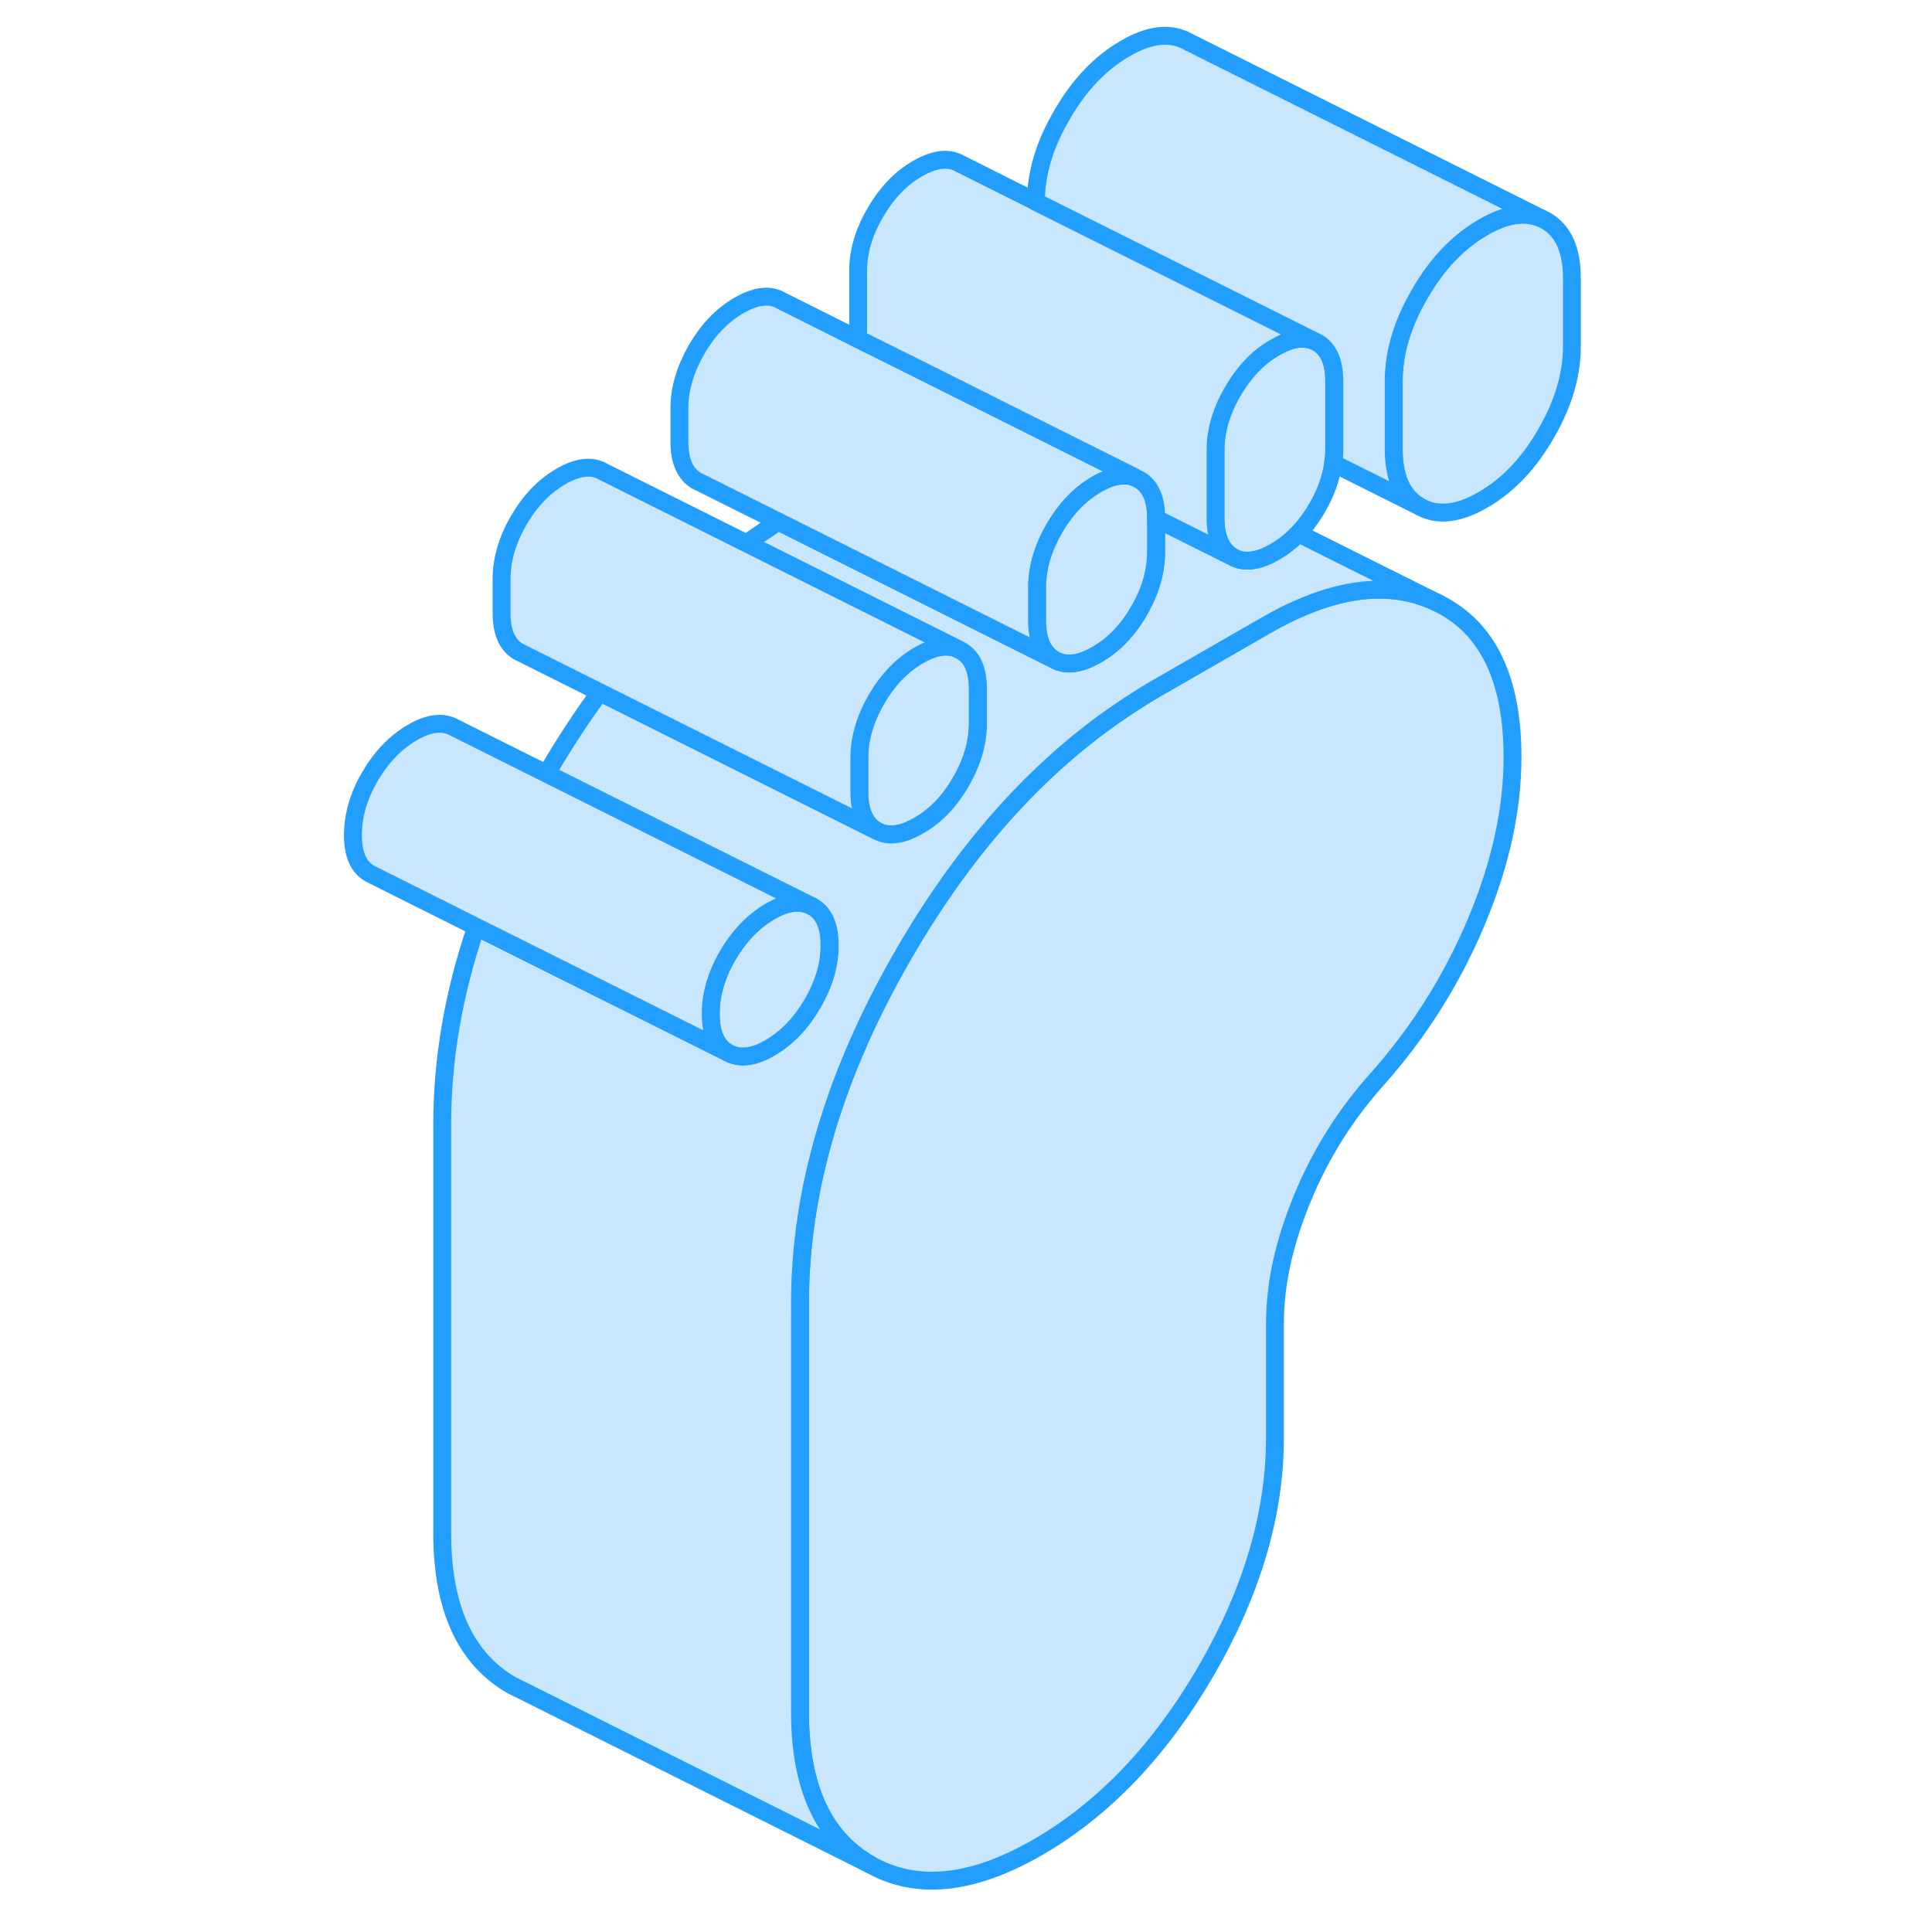 <svg width="48" height="48" viewBox="0 0 73 108" fill="#c8e7ff" xmlns="http://www.w3.org/2000/svg" stroke-width="1px" stroke-linecap="round" stroke-linejoin="round"><path d="M70.37 15.557V19.367C70.37 20.947 69.89 22.577 68.92 24.247C67.96 25.917 66.77 27.157 65.39 27.947C64.01 28.747 62.83 28.867 61.87 28.317C60.89 27.767 60.41 26.697 60.41 25.117V21.307C60.41 19.717 60.89 18.087 61.87 16.417C62.83 14.747 64.01 13.517 65.39 12.717C66.63 11.987 67.72 11.817 68.62 12.187L68.92 12.337C69.89 12.897 70.37 13.967 70.37 15.557Z" stroke="#229EFF" stroke-linejoin="round"/><path d="M67.05 42.327C67.05 45.247 66.38 48.317 65.02 51.547C63.66 54.777 61.82 57.697 59.5 60.307C57.73 62.277 56.33 64.497 55.31 66.967C54.29 69.427 53.77 71.767 53.77 73.987V80.377C53.77 84.627 52.49 88.967 49.92 93.407C47.34 97.847 44.2 101.137 40.49 103.277C36.84 105.377 33.72 105.697 31.12 104.217C28.52 102.727 27.22 99.887 27.22 95.707V72.847C27.22 66.497 29.16 59.987 33.03 53.307C36.6 47.137 40.9 42.447 45.88 39.257C46.29 38.987 46.71 38.727 47.13 38.487L53.2 34.997C57.02 32.787 60.27 32.377 62.99 33.767C65.7 35.157 67.05 38.007 67.05 42.327Z" stroke="#229EFF" stroke-linejoin="round"/><path d="M37.159 38.527V40.427C37.159 41.507 36.849 42.597 36.209 43.697C35.579 44.797 34.789 45.617 33.839 46.157C32.909 46.697 32.119 46.797 31.479 46.427C30.849 46.067 30.529 45.347 30.529 44.267V42.367C30.529 41.277 30.849 40.197 31.479 39.097C32.119 37.997 32.909 37.177 33.839 36.637C34.679 36.147 35.399 36.027 35.989 36.257L36.209 36.367C36.849 36.727 37.159 37.447 37.159 38.527Z" stroke="#229EFF" stroke-linejoin="round"/><path d="M62.99 33.767C60.27 32.377 57.02 32.787 53.2 34.997L47.13 38.487C46.71 38.727 46.29 38.987 45.88 39.257C40.9 42.447 36.6 47.137 33.03 53.307C29.16 59.987 27.22 66.497 27.22 72.847V95.707C27.22 99.887 28.52 102.727 31.12 104.217L11.67 94.487L11.12 94.217C8.52 92.727 7.22 89.887 7.22 85.707V62.847C7.22 59.217 7.85 55.537 9.12 51.807L23.19 58.837C23.83 59.197 24.62 59.117 25.56 58.567C26.49 58.027 27.28 57.207 27.92 56.107C28.56 55.017 28.88 53.927 28.88 52.847C28.88 51.767 28.56 51.037 27.92 50.677L13.06 43.247C14 41.627 14.99 40.117 16.03 38.697L31.49 46.427C32.13 46.797 32.92 46.697 33.85 46.157C34.8 45.617 35.59 44.797 36.22 43.697C36.86 42.597 37.17 41.507 37.17 40.427V38.527C37.17 37.447 36.86 36.727 36.22 36.367L24.24 30.377C24.82 29.947 25.42 29.547 26.02 29.157L41.45 36.877C42.09 37.237 42.88 37.137 43.81 36.597C44.76 36.057 45.55 35.237 46.18 34.137C46.62 33.377 46.91 32.617 47.04 31.867C47.1 31.527 47.13 31.197 47.13 30.867V28.987L51.41 31.127C52.05 31.487 52.84 31.387 53.77 30.847C54.25 30.577 54.68 30.227 55.08 29.817L62.99 33.767Z" stroke="#229EFF" stroke-linejoin="round"/><path d="M28.869 52.847C28.869 53.927 28.549 55.017 27.91 56.107C27.27 57.207 26.48 58.027 25.55 58.567C24.61 59.117 23.82 59.197 23.18 58.837C22.54 58.477 22.23 57.757 22.23 56.677C22.23 55.597 22.54 54.507 23.18 53.407C23.82 52.317 24.61 51.497 25.55 50.947C26.48 50.407 27.27 50.317 27.91 50.677C28.549 51.037 28.869 51.757 28.869 52.847Z" stroke="#229EFF" stroke-linejoin="round"/><path d="M27.91 50.677C27.27 50.317 26.48 50.407 25.55 50.947C24.61 51.497 23.82 52.317 23.18 53.407C22.54 54.507 22.23 55.597 22.23 56.677C22.23 57.757 22.54 58.477 23.18 58.837L9.11 51.807L3.38 48.937L3.18 48.837C2.54 48.477 2.229 47.757 2.229 46.677C2.229 45.597 2.54 44.507 3.18 43.407C3.82 42.317 4.61 41.497 5.55 40.947C6.48 40.407 7.27 40.317 7.91 40.677L27.91 50.677Z" stroke="#229EFF" stroke-linejoin="round"/><path d="M35.999 36.258C35.409 36.028 34.689 36.148 33.849 36.638C32.919 37.178 32.129 37.998 31.489 39.098C30.859 40.198 30.539 41.278 30.539 42.368V44.268C30.539 45.348 30.859 46.068 31.489 46.428L16.029 38.698L11.689 36.528L11.489 36.428C10.859 36.068 10.539 35.348 10.539 34.268V32.368C10.539 31.278 10.859 30.198 11.489 29.098C12.129 27.998 12.919 27.178 13.849 26.638C14.799 26.088 15.589 25.998 16.219 26.368L35.999 36.258Z" stroke="#229EFF" stroke-linejoin="round"/><path d="M45.889 26.677C45.309 26.477 44.61 26.607 43.8 27.077C43.72 27.117 43.65 27.167 43.58 27.217C42.74 27.747 42.03 28.527 41.44 29.537C40.81 30.637 40.48 31.717 40.48 32.807V34.707C40.48 35.787 40.81 36.507 41.44 36.877L26.009 29.157L21.63 26.967L21.44 26.877C20.81 26.507 20.48 25.787 20.48 24.707V22.807C20.48 21.717 20.81 20.637 21.44 19.537C22.08 18.437 22.87 17.617 23.8 17.077C24.75 16.527 25.54 16.437 26.17 16.807L30.44 18.947L33.98 20.707L38.59 23.017L45.87 26.657V26.677H45.889Z" stroke="#229EFF" stroke-linejoin="round"/><path d="M57.08 21.307V25.117C57.08 25.377 57.059 25.637 57.019 25.897C56.909 26.727 56.619 27.547 56.129 28.387C55.809 28.937 55.459 29.407 55.069 29.817C54.669 30.227 54.239 30.577 53.759 30.847C52.829 31.387 52.039 31.487 51.399 31.127C50.759 30.757 50.44 30.037 50.44 28.957V25.147C50.44 24.387 50.599 23.617 50.919 22.847C51.049 22.527 51.209 22.207 51.399 21.887C52.039 20.777 52.829 19.957 53.759 19.427C54.619 18.927 55.33 18.807 55.94 19.057L56.129 19.147C56.769 19.517 57.08 20.237 57.08 21.307Z" stroke="#229EFF" stroke-linejoin="round"/><path d="M47.12 28.968V30.867C47.12 31.198 47.09 31.527 47.029 31.858C46.9 32.617 46.61 33.377 46.17 34.138C45.54 35.237 44.75 36.057 43.8 36.597C42.87 37.138 42.08 37.237 41.44 36.877C40.81 36.508 40.48 35.788 40.48 34.708V32.807C40.48 31.718 40.81 30.637 41.44 29.538C42.03 28.527 42.74 27.747 43.58 27.218C43.65 27.168 43.72 27.117 43.8 27.078C44.61 26.608 45.309 26.477 45.889 26.677L45.95 26.698L46.17 26.808C46.81 27.168 47.12 27.887 47.12 28.968Z" stroke="#229EFF" stroke-linejoin="round"/><path d="M55.95 19.057C55.34 18.807 54.63 18.927 53.77 19.427C52.84 19.957 52.05 20.777 51.41 21.887C51.22 22.207 51.06 22.527 50.93 22.847C50.61 23.617 50.45 24.387 50.45 25.147V28.957C50.45 30.037 50.77 30.757 51.41 31.127L47.13 28.987V28.967C47.13 27.887 46.82 27.167 46.18 26.807L45.96 26.697L45.9 26.677V26.657L38.62 23.017L34.01 20.707L30.47 18.947V15.147C30.47 14.067 30.79 12.977 31.43 11.887C32.07 10.777 32.86 9.957 33.79 9.427C34.74 8.877 35.52 8.787 36.16 9.147L40.43 11.287L55.97 19.057H55.95Z" stroke="#229EFF" stroke-linejoin="round"/><path d="M68.619 12.187C67.719 11.817 66.629 11.987 65.389 12.717C64.009 13.517 62.829 14.747 61.869 16.417C60.889 18.087 60.409 19.717 60.409 21.307V25.117C60.409 26.697 60.889 27.767 61.869 28.317L57.029 25.897C57.069 25.637 57.089 25.377 57.089 25.117V21.307C57.089 20.237 56.779 19.517 56.139 19.147L55.949 19.057L40.409 11.287C40.409 9.707 40.889 8.077 41.869 6.417C42.829 4.747 44.009 3.517 45.389 2.717C46.769 1.907 47.959 1.787 48.919 2.337L68.619 12.187Z" stroke="#229EFF" stroke-linejoin="round"/></svg>